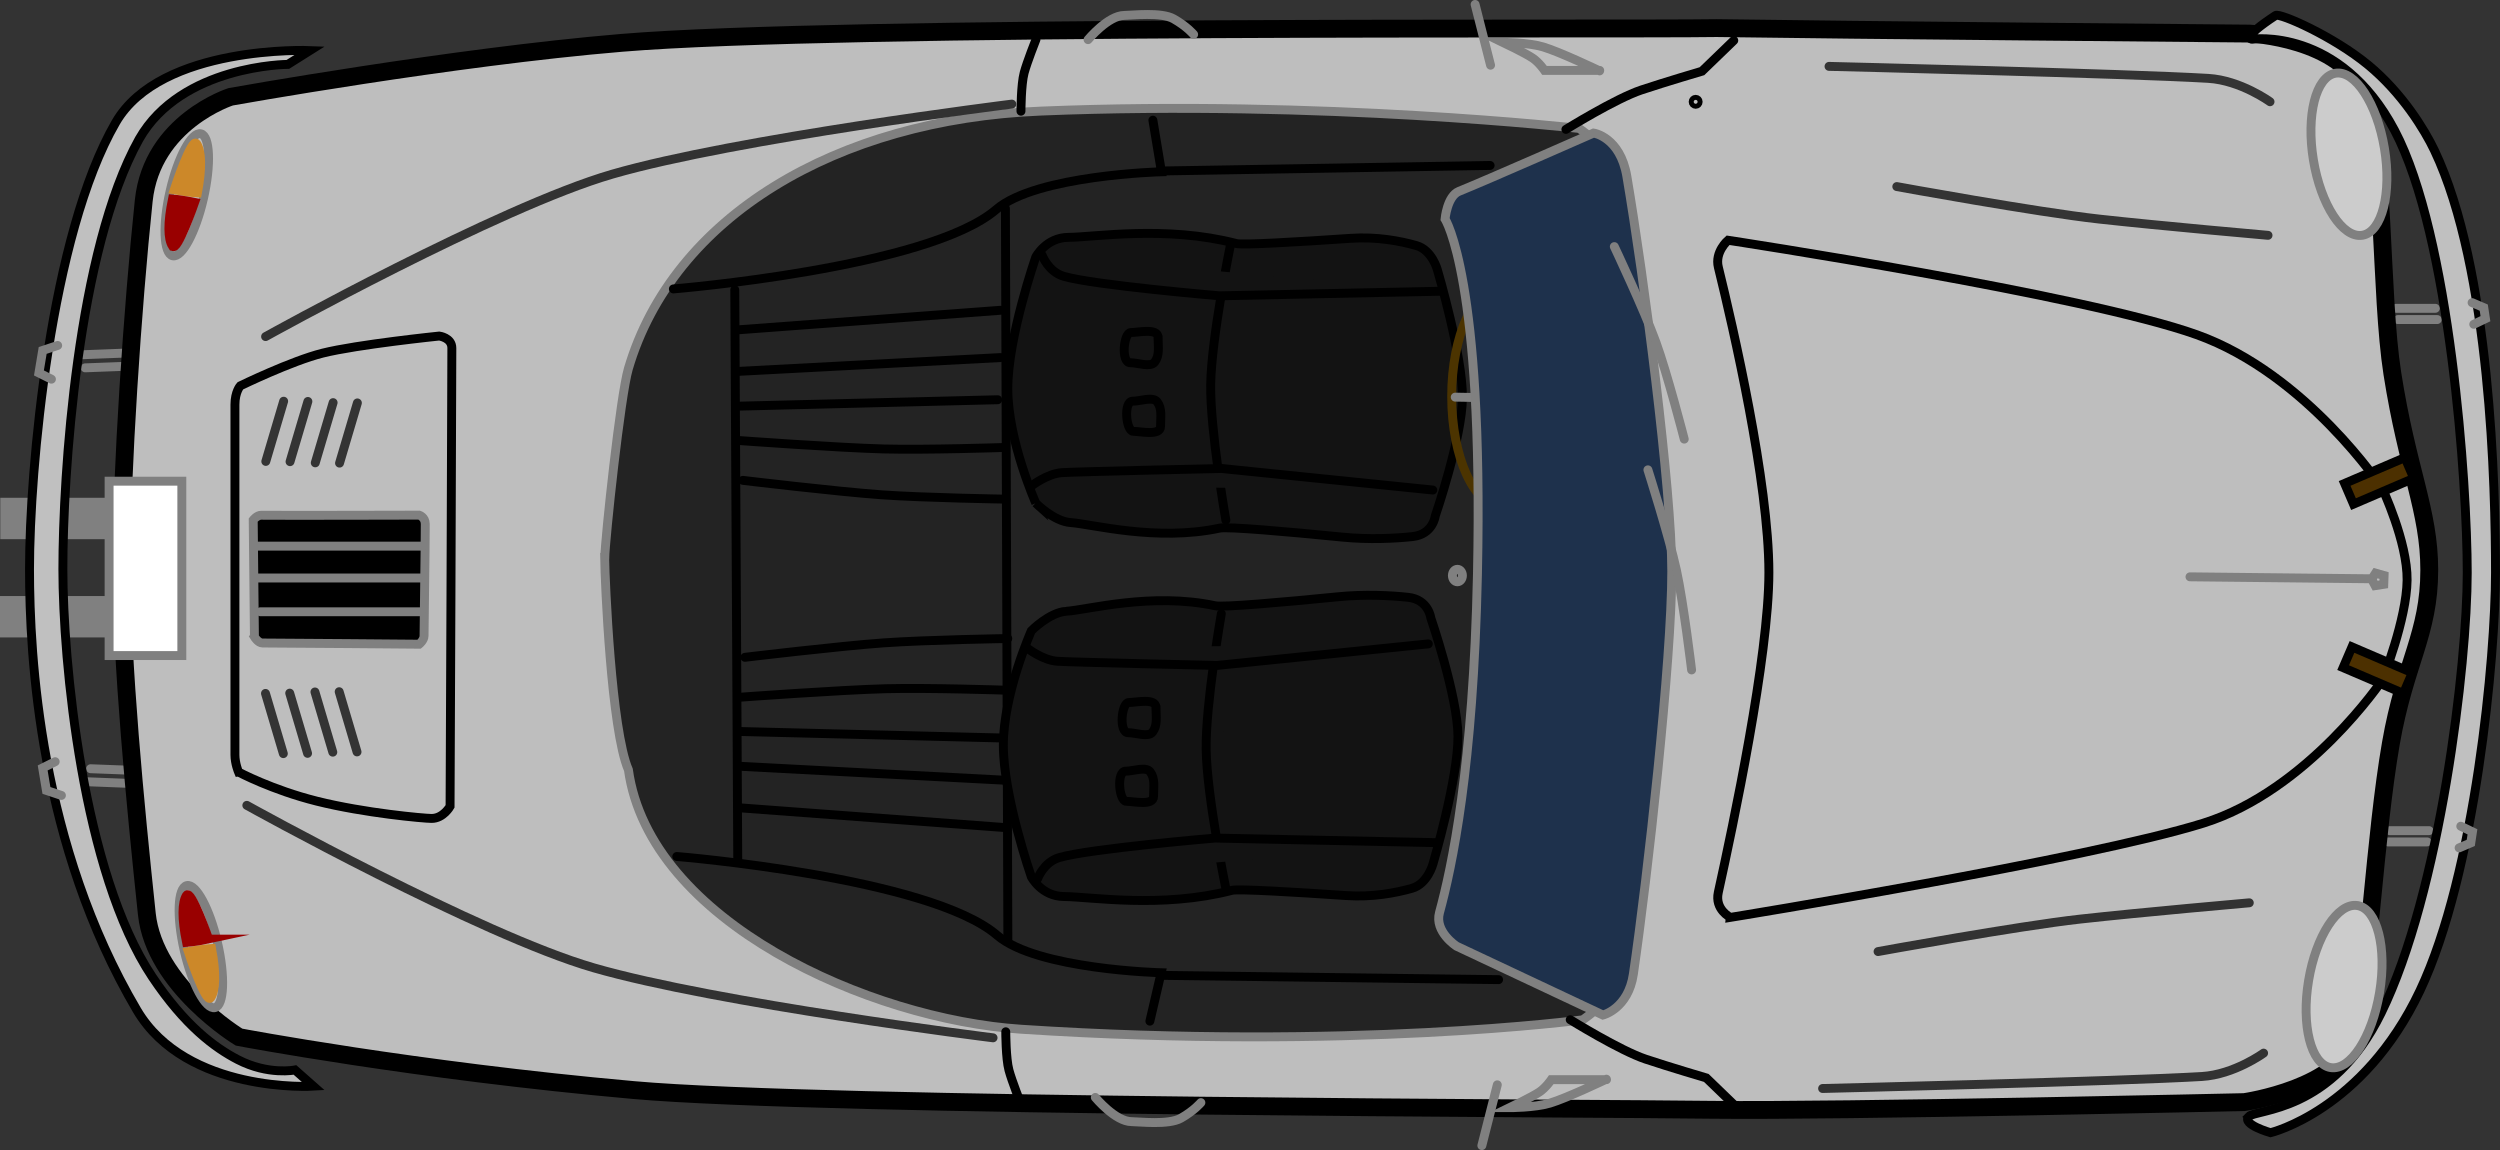 <svg version="1.1" xmlns="http://www.w3.org/2000/svg" xmlns:xlink="http://www.w3.org/1999/xlink" width="70.051" height="32.225" viewBox="0,0,70.051,32.225"><rect x="0" y="0" width="70.051" height="32.225" fill="#333333" stroke="none"/><g transform="translate(-204.975,-163.888)"><g data-paper-data="{&quot;isPaintingLayer&quot;:true}" fill-rule="nonzero" stroke-linejoin="miter" stroke-miterlimit="10" stroke-dasharray="" stroke-dashoffset="0" style="mix-blend-mode: normal"><g><path d="M205.1,181.624v-0.91h4.498v0.91z" fill="#808080" stroke="#808080" stroke-width="0.25" stroke-linecap="butt"/><path d="M205.108,178.871v-0.91h4.498v0.91z" fill="#808080" stroke="#808080" stroke-width="0.25" stroke-linecap="butt"/><path d="M272.112,172.527h1.103" data-paper-data="{&quot;index&quot;:null}" fill="none" stroke="#808080" stroke-width="0.25" stroke-linecap="round"/><path d="M273.268,172.842h-1.103" data-paper-data="{&quot;index&quot;:null}" fill="none" stroke="#808080" stroke-width="0.25" stroke-linecap="round"/><path d="M271.883,187.479h1.103" fill="none" stroke="#808080" stroke-width="0.25" stroke-linecap="round"/><path d="M208.825,185.478l-1.311,-0.05" fill="none" stroke="#808080" stroke-width="0.25" stroke-linecap="round"/><path d="M207.413,185.793l1.362,0.053" fill="none" stroke="#808080" stroke-width="0.25" stroke-linecap="round"/><path d="M271.936,187.163h1.103" fill="none" stroke="#808080" stroke-width="0.25" stroke-linecap="round"/><path d="M207.362,174.195l1.311,-0.05" data-paper-data="{&quot;index&quot;:null}" fill="none" stroke="#808080" stroke-width="0.25" stroke-linecap="round"/><path d="M207.261,173.829l1.362,-0.053" data-paper-data="{&quot;index&quot;:null}" fill="none" stroke="#808080" stroke-width="0.25" stroke-linecap="round"/><path d="M209.089,189.495c-0.322,-3.035 -0.712,-7.054 -0.712,-9.763c0,-2.592 0.311,-7.227 0.626,-10.223c0.232,-2.208 2.436,-2.909 2.436,-2.909c0,0 6.201,-1.115 10.962,-1.512c6.124,-0.511 27.808,-0.367 30.674,-0.413c3.475,0.054 14.933,0.154 14.933,0.154c0,0 2.593,0.12 3.208,1.687c0.59,1.505 0.443,5.597 0.794,7.839c0.424,2.71 1.034,3.839 1.034,5.505c0,1.799 -0.681,2.588 -1.076,4.86c-0.446,2.57 -0.632,6.506 -1.001,8.209c-0.387,1.455 -3.106,1.84 -3.106,1.84c0,0 -11.297,0.258 -14.898,0.216c-3.248,-0.048 -24.898,-0.078 -30.232,-0.553c-6.139,-0.547 -11.059,-1.484 -11.059,-1.484c0,0 -2.368,-1.434 -2.583,-3.451z" fill="#bebebe" stroke="#000000" stroke-width="0.5" stroke-linecap="butt"/><path d="M221.919,179.542c0.012,-0.571 0.441,-4.569 0.662,-5.32c1.251,-4.255 5.817,-6.986 11.556,-7.221c7.874,-0.324 15.085,0.486 15.085,0.486c0,0 1.117,0.723 1.296,1.784c0.459,2.726 1.196,8.407 1.196,10.62c0,2.379 -0.643,8.2 -1.023,10.822c-0.135,0.93 -1.367,1.751 -1.367,1.751c0,0 -6.51,0.869 -15.735,0.264c-4.239,-0.278 -10.414,-3.01 -11.006,-7.269c-0.483,-1.109 -0.656,-5.287 -0.665,-5.917z" fill="#232323" stroke="#808080" stroke-width="0.25" stroke-linecap="butt"/><path d="M248.973,192.461c0,0 1.397,0.866 2.115,1.105c0.669,0.223 1.698,0.526 1.698,0.526l0.891,0.861" data-paper-data="{&quot;index&quot;:null}" fill="none" stroke="#000000" stroke-width="0.25" stroke-linecap="round"/><path d="M253.556,165.022l-0.891,0.861c0,0 -1.029,0.303 -1.698,0.526c-0.718,0.239 -2.115,1.105 -2.115,1.105" fill="none" stroke="#000000" stroke-width="0.25" stroke-linecap="round"/><path d="M267.983,195.176c0.201,-0.218 2.337,-0.095 3.711,-2.9c1.661,-3.389 2.414,-9.782 2.414,-12.339c0,-2.473 -0.475,-9.44 -2.035,-12.395c-1.54,-2.918 -4,-2.555 -4,-2.555c0,0 -0.34,-0.006 0.665,-0.666c0.115,-0.076 1.609,0.576 2.594,1.388c0.958,0.79 1.585,1.822 1.858,2.395c1.576,3.314 1.71,9.461 1.71,11.834c0,2.315 -0.557,8.416 -2.118,11.712c-1.59,3.357 -4.186,3.977 -4.186,3.977c0,0 -0.814,-0.233 -0.612,-0.45z" fill="#c0c0c0" stroke="#000000" stroke-width="0.25" stroke-linecap="butt"/><path d="M253.459,189.593c0,0 -0.442,-0.219 -0.337,-0.698c0.411,-1.866 1.418,-6.606 1.418,-8.965c0,-2.528 -1.004,-6.874 -1.416,-8.553c-0.107,-0.434 0.271,-0.757 0.271,-0.757c0,0 9.993,1.521 13.138,2.648c3.083,1.105 5.191,4.297 5.191,4.297c0,0 0.712,1.507 0.699,2.578c-0.013,1.098 -0.688,2.791 -0.688,2.791c0,0 -2.077,3.097 -5.017,4.018c-3.236,1.014 -13.259,2.642 -13.259,2.642z" fill="none" stroke="#000000" stroke-width="0.25" stroke-linecap="butt"/><path d="M233.583,167.004c0,0 0.001,-0.745 0.089,-1.075c0.082,-0.306 0.331,-0.933 0.331,-0.933" data-paper-data="{&quot;index&quot;:null}" fill="none" stroke="#000000" stroke-width="0.25" stroke-linecap="round"/><path d="M213.756,194.324c0,0 -3.556,0.223 -4.945,-2.133c-2.721,-4.615 -3.009,-9.895 -3.009,-12.354c0,-2.795 0.588,-9.362 2.418,-12.521c1.265,-2.184 5.439,-2.012 5.439,-2.012l-0.617,0.388c0,0 -2.984,0.01 -4.169,2.095c-1.733,3.108 -2.136,9.426 -2.136,12.05c0,2.561 0.555,8.506 2.505,11.424c0.912,1.365 1.747,1.983 2.4,2.32c0.855,0.441 1.599,0.288 1.599,0.288z" fill="#c0c0c0" stroke="#000000" stroke-width="0.25" stroke-linecap="butt"/><path d="M212.104,181.735l-0.034,-3.277c0,0 0.104,-0.135 0.227,-0.133c0.544,0.008 4.424,-0.003 4.424,-0.003c0,0 0.17,0.053 0.17,0.249c0,0.78 -0.034,2.756 -0.034,3.135c0,0.123 -0.136,0.233 -0.136,0.233c0,0 -3.85,-0.034 -4.391,-0.034c-0.123,0 -0.226,-0.17 -0.226,-0.17z" fill="#000000" stroke="#808080" stroke-width="0.25" stroke-linecap="butt"/><path d="M211.659,185.522c0,0 -0.101,-0.239 -0.101,-0.481c0,-1.068 0,-7.794 0,-9.813c0,-0.365 0.151,-0.529 0.151,-0.529c0,0 1.428,-0.696 2.306,-0.916c0.971,-0.243 3.268,-0.479 3.268,-0.479c0,0 0.353,0.044 0.353,0.337c0,1.429 -0.05,12.843 -0.05,12.843c0,0 -0.189,0.337 -0.517,0.337c-0.21,0 -1.883,-0.15 -3.216,-0.484c-1.262,-0.316 -2.193,-0.815 -2.193,-0.815z" fill="none" stroke="#000000" stroke-width="0.25" stroke-linecap="butt"/><path d="M271.034,189.262c0.55,0.091 0.826,1.182 0.618,2.435c-0.208,1.254 -0.823,2.196 -1.372,2.105c-0.55,-0.091 -0.826,-1.182 -0.618,-2.435c0.208,-1.254 0.823,-2.196 1.372,-2.105z" fill="#cccccc" stroke="#808080" stroke-width="0.25" stroke-linecap="butt"/><path d="M269.798,168.375c-0.208,-1.254 0.068,-2.344 0.618,-2.435c0.55,-0.091 1.164,0.851 1.372,2.105c0.208,1.254 -0.068,2.344 -0.618,2.435c-0.55,0.091 -1.164,-0.851 -1.372,-2.105z" data-paper-data="{&quot;index&quot;:null}" fill="#cccccc" stroke="#808080" stroke-width="0.25" stroke-linecap="butt"/><path d="M266.339,180.051l5.098,0.055l0.102,-0.159l0.239,0.068l-0.009,0.246l-0.242,0.037l-0.105,-0.197" fill="none" stroke="#808080" stroke-width="0.25" stroke-linecap="round"/><path d="M274.244,172.368l0.327,0.14l0.047,0.31l-0.327,0.157" fill="none" stroke="#808080" stroke-width="0.25" stroke-linecap="round"/><path d="M273.927,187.039l0.327,0.157l-0.047,0.31l-0.327,0.14" data-paper-data="{&quot;index&quot;:null}" fill="none" stroke="#808080" stroke-width="0.25" stroke-linecap="round"/><path d="M233.577,194.807c0,0 -0.249,-0.626 -0.331,-0.933c-0.089,-0.33 -0.089,-1.075 -0.089,-1.075" fill="none" stroke="#000000" stroke-width="0.25" stroke-linecap="round"/><path d="M252.488,166.671c0.039,0 0.07,0.031 0.07,0.07c0,0.039 -0.031,0.07 -0.07,0.07c-0.039,0 -0.07,-0.031 -0.07,-0.07c0,-0.039 0.031,-0.07 0.07,-0.07z" fill="none" stroke="#000000" stroke-width="0.25" stroke-linecap="butt"/><path d="M249.8,165.861h-1.546c0,0 -0.153,-0.224 -0.334,-0.346c-0.204,-0.138 -0.832,-0.439 -0.832,-0.439c0,0 0.692,-0.001 1.123,0.126c0.469,0.138 1.586,0.672 1.586,0.672" fill="none" stroke="#808080" stroke-width="0.25" stroke-linecap="round"/><path d="M246.741,165.715l-0.433,-1.703" fill="none" stroke="#808080" stroke-width="0.25" stroke-linecap="round"/><path d="M235.463,164.999c0,0 0.562,-0.679 1.018,-0.679c0.207,0 1.032,-0.101 1.379,0.096c0.377,0.214 0.561,0.437 0.561,0.437" fill="none" stroke="#808080" stroke-width="0.25" stroke-linecap="round"/><path d="M238.624,194.784c0,0 -0.184,0.223 -0.561,0.437c-0.348,0.197 -1.172,0.096 -1.379,0.096c-0.456,0 -1.018,-0.679 -1.018,-0.679" data-paper-data="{&quot;index&quot;:null}" fill="none" stroke="#808080" stroke-width="0.25" stroke-linecap="round"/><path d="M212.168,179.191h4.623" fill="none" stroke="#808080" stroke-width="0.25" stroke-linecap="round"/><path d="M212.273,181.03h4.518" fill="none" stroke="#808080" stroke-width="0.25" stroke-linecap="round"/><path d="M216.844,180.084h-4.676" fill="none" stroke="#808080" stroke-width="0.25" stroke-linecap="round"/><path d="M208.032,182.257v-4.886h2.038v4.886z" fill="#ffffff" stroke="#808080" stroke-width="0.25" stroke-linecap="butt"/><path d="M206.696,186.176l-0.42,-0.14l-0.105,-0.63l0.35,-0.175" fill="none" stroke="#808080" stroke-width="0.25" stroke-linecap="round"/><path d="M206.416,174.513l-0.35,-0.175l0.105,-0.63l0.42,-0.14" data-paper-data="{&quot;index&quot;:null}" fill="none" stroke="#808080" stroke-width="0.25" stroke-linecap="round"/><path d="M232.801,192.968c0,0 -7.744,-0.964 -11.192,-1.962c-3.186,-0.922 -9.718,-4.552 -9.718,-4.552" fill="none" stroke="#323232" stroke-width="0.25" stroke-linecap="round"/><path d="M212.417,173.319c0,0 6.532,-3.63 9.718,-4.552c3.448,-0.998 11.192,-1.962 11.192,-1.962" data-paper-data="{&quot;index&quot;:null}" fill="none" stroke="#323232" stroke-width="0.25" stroke-linecap="round"/><path d="M268.526,170.482c0,0 -3.028,-0.266 -4.736,-0.456c-1.758,-0.195 -5.666,-0.91 -5.666,-0.91" fill="none" stroke="#343434" stroke-width="0.25" stroke-linecap="round"/><path d="M257.599,190.551c0,0 3.908,-0.714 5.666,-0.91c1.708,-0.19 4.736,-0.456 4.736,-0.456" data-paper-data="{&quot;index&quot;:null}" fill="none" stroke="#323232" stroke-width="0.25" stroke-linecap="round"/><path d="M256.225,165.748c0,0 8.391,0.202 10.626,0.336c0.906,0.054 1.731,0.655 1.731,0.655" fill="none" stroke="#343434" stroke-width="0.25" stroke-linecap="round"/><path d="M268.402,193.397c0,0 -0.825,0.601 -1.731,0.655c-2.235,0.134 -10.626,0.336 -10.626,0.336" data-paper-data="{&quot;index&quot;:null}" fill="none" stroke="#323232" stroke-width="0.25" stroke-linecap="round"/><path d="M249.987,194.127c0,0 -1.118,0.534 -1.586,0.672c-0.431,0.127 -1.123,0.126 -1.123,0.126c0,0 0.627,-0.301 0.832,-0.439c0.182,-0.122 0.334,-0.346 0.334,-0.346h1.546" data-paper-data="{&quot;index&quot;:null}" fill="none" stroke="#808080" stroke-width="0.25" stroke-linecap="round"/><path d="M246.93,194.285l-0.433,1.703" data-paper-data="{&quot;index&quot;:null}" fill="none" stroke="#808080" stroke-width="0.25" stroke-linecap="round"/><path d="M270.63,182.595l0.249,-0.58l1.689,0.724l-0.249,0.58z" fill="#4c3000" stroke="#000000" stroke-width="0.25" stroke-linecap="butt"/><path d="M272.361,176.71l0.249,0.58l-1.689,0.724l-0.249,-0.58z" data-paper-data="{&quot;index&quot;:null}" fill="#4c3000" stroke="#000000" stroke-width="0.25" stroke-linecap="butt"/><path d="M212.423,176.817l0.5,-1.687" fill="none" stroke="#343434" stroke-width="0.25" stroke-linecap="round"/><path d="M213.602,175.137l-0.5,1.687" fill="none" stroke="#343434" stroke-width="0.25" stroke-linecap="round"/><path d="M213.809,176.857l0.5,-1.687" fill="none" stroke="#343434" stroke-width="0.25" stroke-linecap="round"/><path d="M214.489,176.865l0.5,-1.687" fill="none" stroke="#343434" stroke-width="0.25" stroke-linecap="round"/><path d="M212.914,185.005l-0.5,-1.687" data-paper-data="{&quot;index&quot;:null}" fill="none" stroke="#343434" stroke-width="0.25" stroke-linecap="round"/><path d="M213.093,183.31l0.5,1.687" data-paper-data="{&quot;index&quot;:null}" fill="none" stroke="#343434" stroke-width="0.25" stroke-linecap="round"/><path d="M213.8,183.277l0.5,1.687" data-paper-data="{&quot;index&quot;:null}" fill="none" stroke="#343434" stroke-width="0.25" stroke-linecap="round"/><path d="M214.979,184.957l-0.5,-1.687" data-paper-data="{&quot;index&quot;:null}" fill="none" stroke="#343434" stroke-width="0.25" stroke-linecap="round"/><path d="M211.07,190.305c0.217,0.944 0.185,1.758 -0.073,1.817c-0.258,0.059 -0.643,-0.658 -0.86,-1.603c-0.217,-0.944 -0.185,-1.758 0.073,-1.817c0.258,-0.059 0.643,0.658 0.86,1.603z" fill="none" stroke="#808080" stroke-width="0.25" stroke-linecap="butt"/><path d="M210.251,190.55c0.13,-0.026 0.361,-0.054 0.438,-0.064c0.088,-0.012 0.021,-0.005 0.214,-0.019c0.132,0.704 0.113,1.174 -0.024,1.378c-0.138,0.205 -0.628,-1.295 -0.628,-1.295z" fill="#cc8829" stroke="#cc8829" stroke-width="0.25" stroke-linecap="butt"/><path d="M210.823,190.202c-0.123,0.027 -0.344,0.058 -0.417,0.069c-0.084,0.013 -0.02,0.005 -0.204,0.022c-0.138,-0.67 -0.128,-1.119 -0.001,-1.317c0.128,-0.198 0.621,1.226 0.621,1.226z" fill="#990000" stroke="#990000" stroke-width="0.25" stroke-linecap="butt"/><path d="M209.815,171.056c-0.258,-0.059 -0.29,-0.873 -0.073,-1.817c0.217,-0.944 0.602,-1.662 0.86,-1.603c0.258,0.059 0.29,0.873 0.073,1.817c-0.217,0.944 -0.602,1.662 -0.86,1.603z" data-paper-data="{&quot;index&quot;:null}" fill="none" stroke="#808080" stroke-width="0.25" stroke-linecap="butt"/><path d="M210.484,167.914c0.137,0.205 0.155,0.675 0.024,1.378c-0.192,-0.014 -0.126,-0.007 -0.214,-0.019c-0.076,-0.01 -0.308,-0.038 -0.438,-0.064c0,0 0.49,-1.5 0.628,-1.295z" data-paper-data="{&quot;index&quot;:null}" fill="#cc8829" stroke="#cc8829" stroke-width="0.25" stroke-linecap="butt"/><path d="M209.807,170.783c-0.128,-0.198 -0.137,-0.647 0.001,-1.317c0.183,0.017 0.12,0.009 0.204,0.022c0.073,0.011 0.294,0.042 0.417,0.069c0,0 -0.493,1.424 -0.621,1.226z" data-paper-data="{&quot;index&quot;:null}" fill="#990000" stroke="#990000" stroke-width="0.25" stroke-linecap="butt"/><path d="M237.279,167.256l0.24,1.445c0,0 -3.506,0.089 -4.629,1.056c-1.909,1.643 -9.047,2.227 -9.047,2.227" fill="none" stroke="#000000" stroke-width="0.25" stroke-linecap="round"/><path d="M223.939,187.887c0,0 7.084,0.579 8.978,2.21c1.115,0.96 4.594,1.048 4.594,1.048l-0.316,1.356" data-paper-data="{&quot;index&quot;:null}" fill="none" stroke="#000000" stroke-width="0.25" stroke-linecap="round"/><path d="M246.966,191.338l-9.349,-0.119" fill="none" stroke="#000000" stroke-width="0.25" stroke-linecap="round"/><path d="M246.729,168.524l-9.268,0.156" fill="none" stroke="#000000" stroke-width="0.25" stroke-linecap="round"/><path d="M233.147,169.728l0.069,20.535" fill="none" stroke="#000000" stroke-width="0.25" stroke-linecap="round"/><path d="M225.564,172.008l0.083,15.954" fill="none" stroke="#000000" stroke-width="0.25" stroke-linecap="round"/><path d="M233.999,177.986c0,0 -0.785,-1.76 -0.785,-3.207c0,-1.437 0.785,-3.69 0.785,-3.69c0,0 0.284,-0.547 0.914,-0.55c0.732,-0.004 2.729,-0.34 4.71,0.174c0.173,0.045 1.719,-0.046 3.197,-0.147c0.731,-0.05 1.381,0.072 1.843,0.203c0.441,0.125 0.589,0.682 0.589,0.682c0,0 0.712,2.407 0.701,3.585c-0.01,1.118 -0.762,3.312 -0.762,3.312c0,0 -0.062,0.513 -0.634,0.575c-0.506,0.055 -1.235,0.087 -1.959,0.016c-1.575,-0.156 -3.222,-0.301 -3.447,-0.253c-1.779,0.381 -3.573,-0.114 -4.175,-0.155c-0.473,-0.032 -0.978,-0.546 -0.978,-0.546z" fill="#131313" stroke="#000000" stroke-width="0.25" stroke-linecap="butt"/><path d="M239.324,178.464c0,0 -0.445,-2.554 -0.425,-3.807c0.021,-1.303 0.546,-3.866 0.546,-3.866" fill="#131313" stroke="#000000" stroke-width="0.25" stroke-linecap="round"/><path d="M233.886,177.498c0,0 0.431,-0.337 0.841,-0.366c0.376,-0.027 4.475,-0.117 4.475,-0.117l5.921,0.604" fill="#131313" stroke="#000000" stroke-width="0.25" stroke-linecap="round"/><path d="M245.321,172.049l-6.174,0.128c0,0 -3.526,-0.299 -4.366,-0.547c-0.437,-0.129 -0.604,-0.59 -0.604,-0.59" fill="#131313" stroke="#000000" stroke-width="0.25" stroke-linecap="round"/><path d="M237.425,173.344c0,0.271 0.049,0.494 -0.093,0.688c-0.118,0.16 -0.487,0.016 -0.684,0.02c-0.271,0.006 -0.189,-0.846 0.014,-0.846c0.204,0 0.762,-0.134 0.762,0.137z" fill="#131313" stroke="#000000" stroke-width="0.25" stroke-linecap="butt"/><path d="M236.731,175.975c-0.204,0 -0.286,-0.851 -0.014,-0.846c0.197,0.004 0.566,-0.14 0.684,0.02c0.142,0.194 0.093,0.417 0.093,0.688c0,0.271 -0.559,0.137 -0.762,0.137z" data-paper-data="{&quot;index&quot;:null}" fill="#131313" stroke="#000000" stroke-width="0.25" stroke-linecap="butt"/><path d="M234.851,181.017c0.602,-0.041 2.396,-0.536 4.175,-0.155c0.224,0.048 1.872,-0.097 3.447,-0.253c0.724,-0.072 1.453,-0.039 1.959,0.016c0.572,0.062 0.634,0.575 0.634,0.575c0,0 0.752,2.195 0.762,3.312c0.01,1.178 -0.701,3.585 -0.701,3.585c0,0 -0.147,0.556 -0.589,0.682c-0.462,0.131 -1.112,0.253 -1.843,0.203c-1.478,-0.1 -3.025,-0.191 -3.197,-0.147c-1.981,0.514 -3.978,0.178 -4.71,0.174c-0.63,-0.003 -0.914,-0.55 -0.914,-0.55c0,0 -0.785,-2.254 -0.785,-3.69c0,-1.447 0.785,-3.207 0.785,-3.207c0,0 0.505,-0.514 0.978,-0.546z" data-paper-data="{&quot;index&quot;:null}" fill="#131313" stroke="#000000" stroke-width="0.25" stroke-linecap="butt"/><path d="M233.068,187.072l-7.328,-0.546" data-paper-data="{&quot;index&quot;:null}" fill="none" stroke="#000000" stroke-width="0.25" stroke-linecap="round"/><path d="M225.662,185.357l7.406,0.39" data-paper-data="{&quot;index&quot;:null}" fill="none" stroke="#000000" stroke-width="0.25" stroke-linecap="round"/><path d="M225.716,184.385l7.274,0.18" data-paper-data="{&quot;index&quot;:null}" fill="none" stroke="#000000" stroke-width="0.25" stroke-linecap="round"/><path d="M225.716,183.424c0,0 2.795,-0.204 4.079,-0.238c1.185,-0.031 3.351,0.041 3.351,0.041" data-paper-data="{&quot;index&quot;:null}" fill="none" stroke="#000000" stroke-width="0.25" stroke-linecap="round"/><path d="M225.848,182.306c0,0 2.631,-0.315 3.879,-0.404c1.205,-0.086 3.486,-0.122 3.486,-0.122" data-paper-data="{&quot;index&quot;:null}" fill="none" stroke="#000000" stroke-width="0.25" stroke-linecap="round"/><path d="M239.318,188.757c0,0 -0.526,-2.563 -0.546,-3.866c-0.02,-1.253 0.425,-3.807 0.425,-3.807" data-paper-data="{&quot;index&quot;:null}" fill="#131313" stroke="#000000" stroke-width="0.25" stroke-linecap="round"/><path d="M244.997,181.93l-5.921,0.604c0,0 -4.099,-0.09 -4.475,-0.117c-0.41,-0.029 -0.841,-0.366 -0.841,-0.366" data-paper-data="{&quot;index&quot;:null}" fill="#131313" stroke="#000000" stroke-width="0.25" stroke-linecap="round"/><path d="M248.48,174.995c0,1.707 -0.633,3.091 -1.414,3.091c-0.781,0 -1.414,-1.384 -1.414,-3.091c0,-1.707 0.633,-3.091 1.414,-3.091c0.781,0 1.414,1.384 1.414,3.091z" fill="none" stroke="#4c3400" stroke-width="0.25" stroke-linecap="butt"/><path d="M234.05,188.508c0,0 0.167,-0.46 0.604,-0.59c0.839,-0.248 4.366,-0.547 4.366,-0.547l6.174,0.128" data-paper-data="{&quot;index&quot;:null}" fill="#131313" stroke="#000000" stroke-width="0.25" stroke-linecap="round"/><path d="M236.535,186.342c-0.204,0 -0.286,-0.851 -0.014,-0.846c0.197,0.004 0.566,-0.14 0.684,0.02c0.142,0.194 0.093,0.417 0.093,0.688c0,0.271 -0.559,0.137 -0.762,0.137z" data-paper-data="{&quot;index&quot;:null}" fill="#131313" stroke="#000000" stroke-width="0.25" stroke-linecap="butt"/><path d="M237.366,183.711c0,0.271 0.049,0.494 -0.093,0.688c-0.118,0.16 -0.487,0.016 -0.684,0.02c-0.271,0.006 -0.189,-0.846 0.014,-0.846c0.204,0 0.762,-0.134 0.762,0.137z" data-paper-data="{&quot;index&quot;:null}" fill="#131313" stroke="#000000" stroke-width="0.25" stroke-linecap="butt"/><path d="M225.683,173.128l7.328,-0.546" fill="none" stroke="#000000" stroke-width="0.25" stroke-linecap="round"/><path d="M233.011,173.907l-7.406,0.39" fill="none" stroke="#000000" stroke-width="0.25" stroke-linecap="round"/><path d="M225.658,175.269l7.274,-0.18" fill="none" stroke="#000000" stroke-width="0.25" stroke-linecap="round"/><path d="M233.089,176.427c0,0 -2.166,0.072 -3.351,0.041c-1.284,-0.034 -4.079,-0.238 -4.079,-0.238" fill="none" stroke="#000000" stroke-width="0.25" stroke-linecap="round"/><path d="M233.155,177.874c0,0 -2.281,-0.036 -3.486,-0.122c-1.248,-0.089 -3.879,-0.404 -3.879,-0.404" fill="none" stroke="#000000" stroke-width="0.25" stroke-linecap="round"/><path d="M245.751,175.016l0.512,0.009" fill="none" stroke="#828282" stroke-width="0.25" stroke-linecap="round"/><path d="M245.791,190.402c0,0 -0.629,-0.401 -0.481,-0.942c0.348,-1.272 0.949,-4.054 1.064,-9.492c0.175,-8.288 -0.908,-9.943 -0.908,-9.943c0,0 0.058,-0.642 0.391,-0.776c0.774,-0.312 3.771,-1.633 3.771,-1.633c0,0 0.744,0.106 0.932,1.212c0.483,2.843 1.259,8.765 1.259,11.072c0,2.481 -0.676,8.549 -1.076,11.282c-0.142,0.97 -0.852,1.148 -0.852,1.148z" fill="#1e314c" stroke="#808080" stroke-width="0.25" stroke-linecap="butt"/><path d="M250.209,170.798c0,0 0.837,1.774 1.166,2.68c0.324,0.892 0.793,2.714 0.793,2.714" fill="none" stroke="#808080" stroke-width="0.25" stroke-linecap="round"/><path d="M251.15,177.053c0,0 0.594,1.87 0.799,2.811c0.202,0.927 0.425,2.796 0.425,2.796" fill="none" stroke="#808080" stroke-width="0.25" stroke-linecap="round"/><path d="M245.812,179.84c0.077,0 0.14,0.078 0.14,0.175c0,0.097 -0.063,0.175 -0.14,0.175c-0.077,0 -0.14,-0.078 -0.14,-0.175c0,-0.097 0.063,-0.175 0.14,-0.175z" fill="#232323" stroke="#808080" stroke-width="0.25" stroke-linecap="butt"/></g></g></g></svg><!--rotationCenter:35.02539000010668:16.112343153069304-->